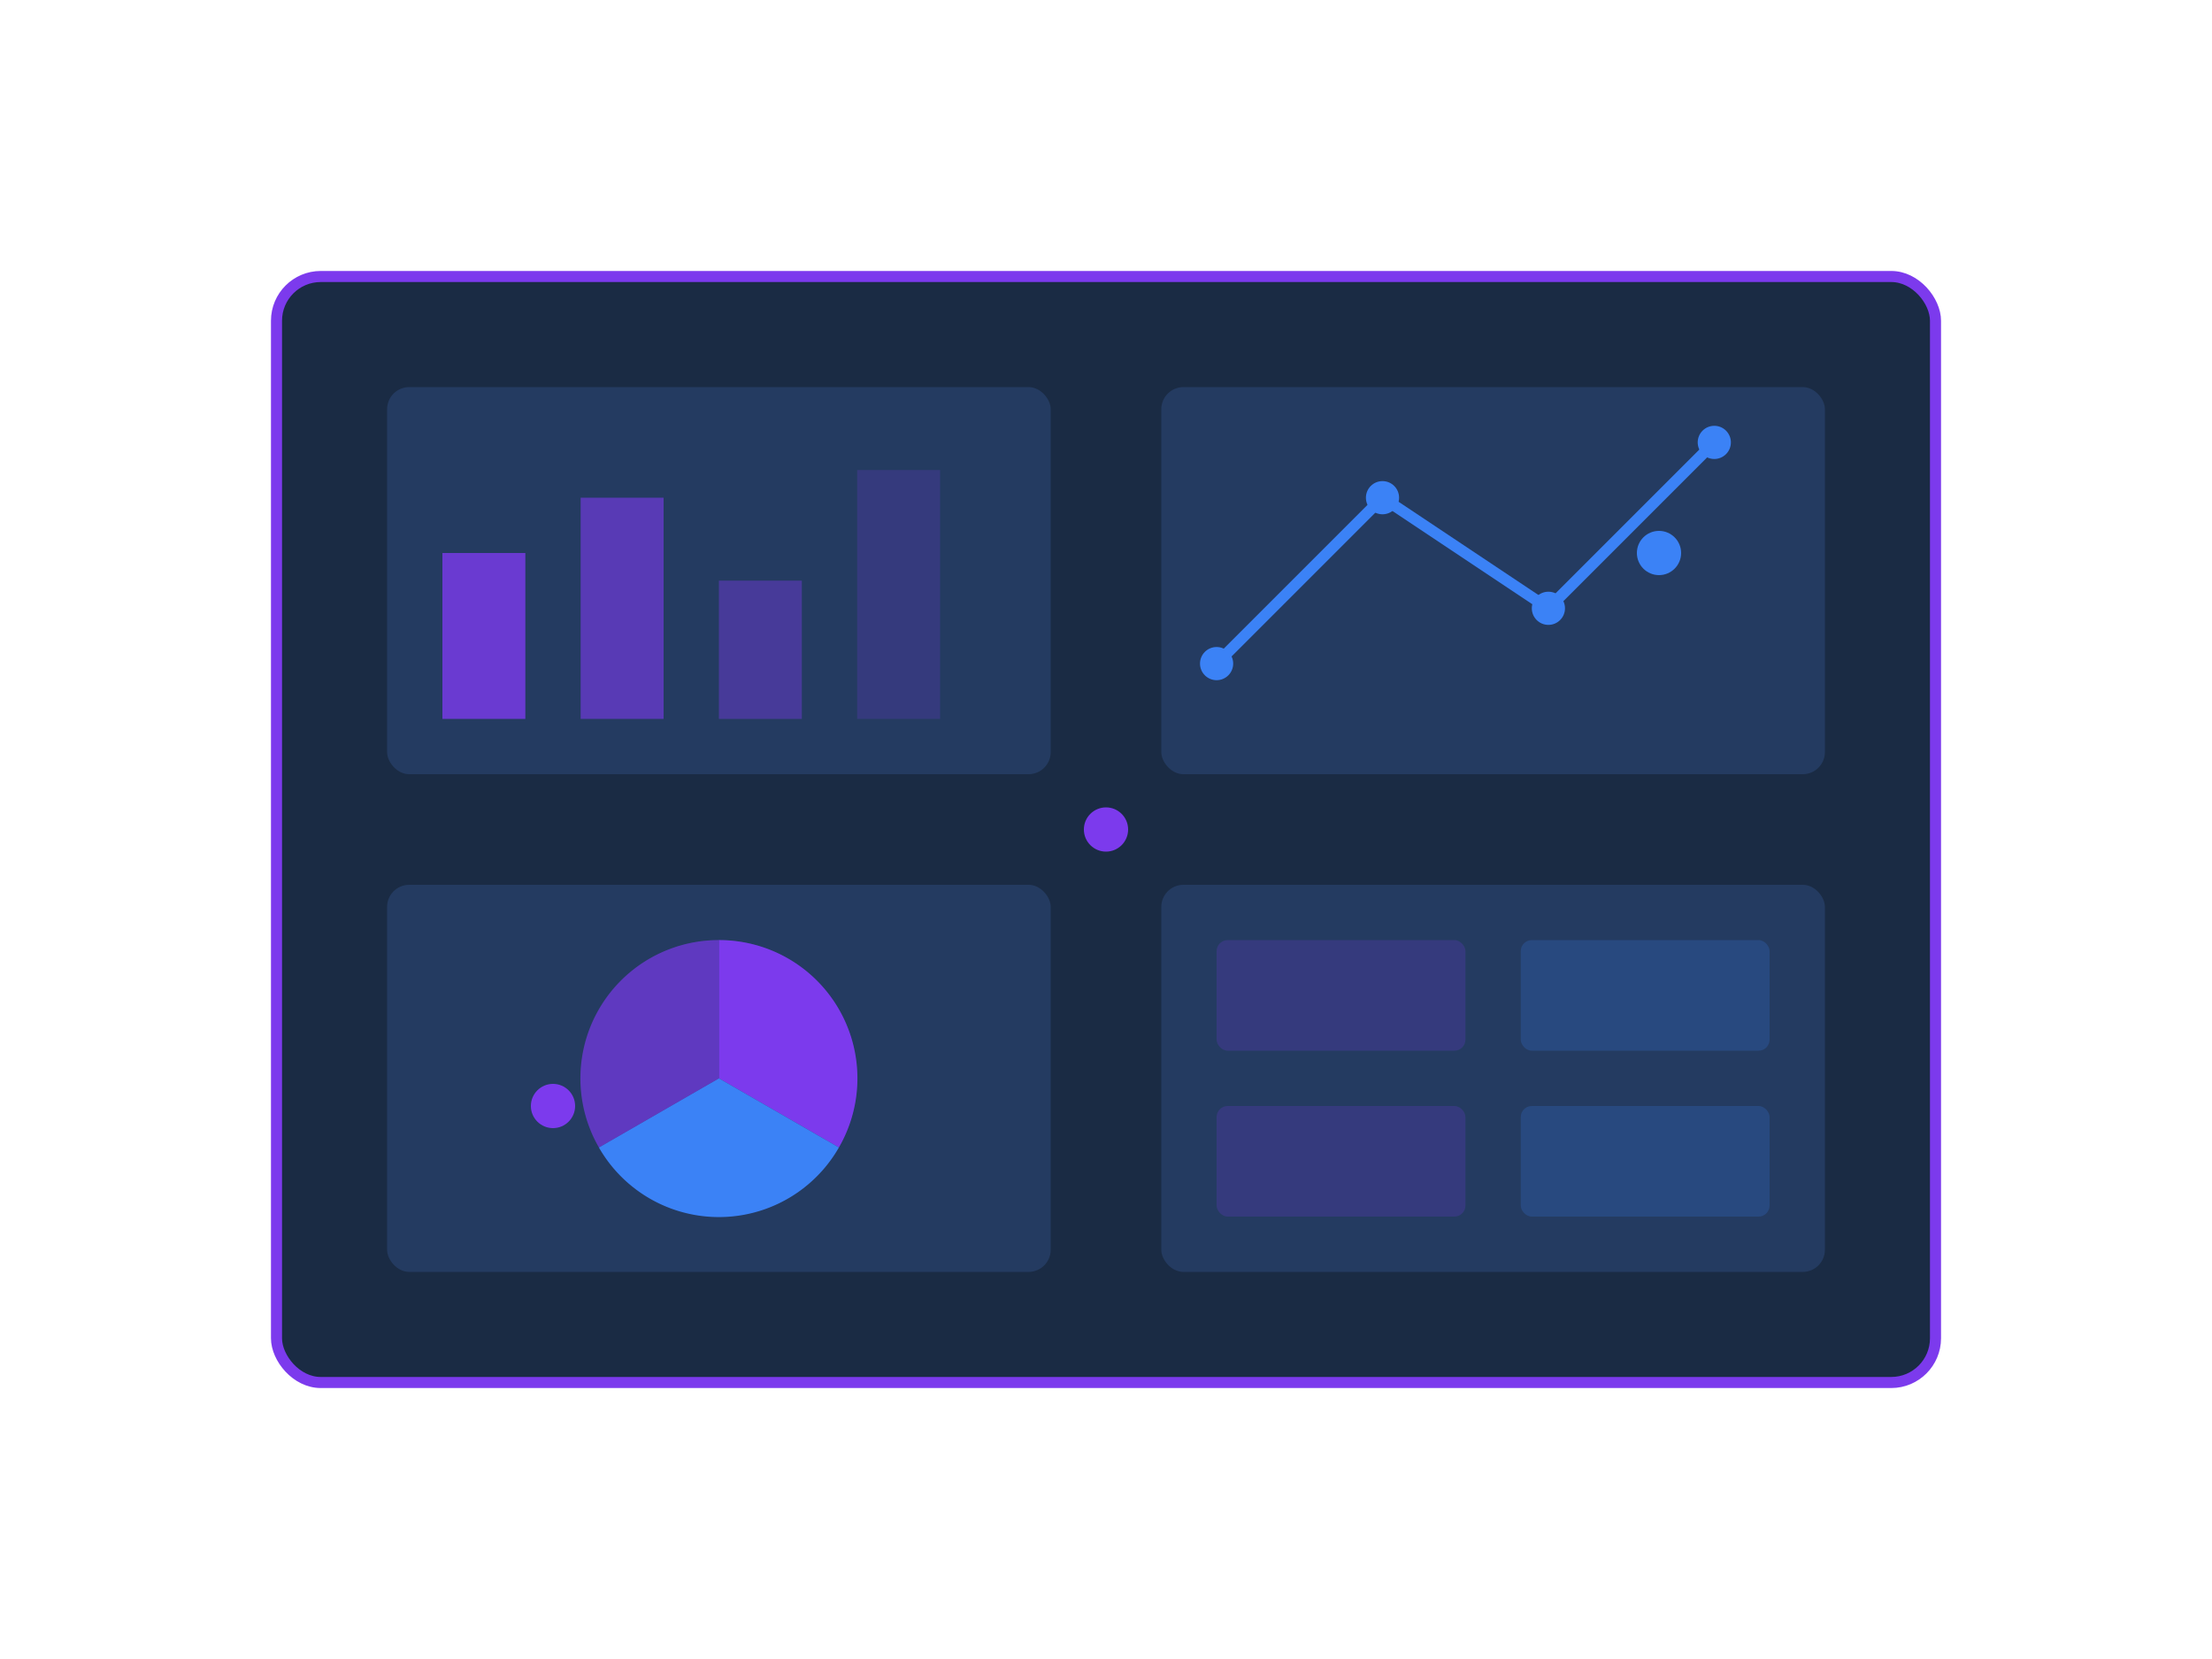 <?xml version="1.0" encoding="UTF-8"?>
<svg width="400" height="300" viewBox="0 0 400 300" fill="none" xmlns="http://www.w3.org/2000/svg">
  <!-- Dashboard Frame -->
  <rect x="50" y="50" width="300" height="200" rx="8" fill="#1A2B44" stroke="#7C3AED" stroke-width="2"/>
  
  <!-- Dashboard Grid -->
  <g transform="translate(70,70)">
    <!-- Chart 1: Mini Bar Chart -->
    <g>
      <rect x="0" y="0" width="120" height="70" rx="4" fill="#243B61"/>
      <rect x="10" y="30" width="15" height="30" fill="#7C3AED" fill-opacity="0.8"/>
      <rect x="35" y="20" width="15" height="40" fill="#7C3AED" fill-opacity="0.6"/>
      <rect x="60" y="35" width="15" height="25" fill="#7C3AED" fill-opacity="0.4"/>
      <rect x="85" y="15" width="15" height="45" fill="#7C3AED" fill-opacity="0.2"/>
    </g>
    
    <!-- Chart 2: Mini Line Chart -->
    <g transform="translate(140,0)">
      <rect x="0" y="0" width="120" height="70" rx="4" fill="#243B61"/>
      <path d="M10 50L40 20L70 40L100 10" stroke="#3B82F6" stroke-width="2" fill="none"/>
      <circle cx="10" cy="50" r="3" fill="#3B82F6"/>
      <circle cx="40" cy="20" r="3" fill="#3B82F6"/>
      <circle cx="70" cy="40" r="3" fill="#3B82F6"/>
      <circle cx="100" cy="10" r="3" fill="#3B82F6"/>
    </g>
    
    <!-- Chart 3: Mini Donut Chart -->
    <g transform="translate(0,90)">
      <rect x="0" y="0" width="120" height="70" rx="4" fill="#243B61"/>
      <circle cx="60" cy="35" r="25" fill="#7C3AED" fill-opacity="0.2"/>
      <path d="M60 35L60 10A25 25 0 0 1 81.7 47.5L60 35Z" fill="#7C3AED"/>
      <path d="M60 35L81.7 47.5A25 25 0 0 1 38.3 47.5L60 35Z" fill="#3B82F6"/>
      <path d="M60 35L38.3 47.5A25 25 0 0 1 60 10L60 35Z" fill="#7C3AED" fill-opacity="0.6"/>
    </g>
    
    <!-- Chart 4: KPI Cards -->
    <g transform="translate(140,90)">
      <rect x="0" y="0" width="120" height="70" rx="4" fill="#243B61"/>
      <rect x="10" y="10" width="45" height="20" rx="2" fill="#7C3AED" fill-opacity="0.2"/>
      <rect x="65" y="10" width="45" height="20" rx="2" fill="#3B82F6" fill-opacity="0.2"/>
      <rect x="10" y="40" width="45" height="20" rx="2" fill="#7C3AED" fill-opacity="0.2"/>
      <rect x="65" y="40" width="45" height="20" rx="2" fill="#3B82F6" fill-opacity="0.2"/>
    </g>
  </g>
  
  <!-- Interactive Elements -->
  <g>
    <circle cx="200" cy="150" r="4" fill="#7C3AED">
      <animate attributeName="opacity" values="1;0;1" dur="2s" repeatCount="indefinite"/>
    </circle>
    <circle cx="300" cy="100" r="4" fill="#3B82F6">
      <animate attributeName="opacity" values="0;1;0" dur="1.5s" repeatCount="indefinite"/>
    </circle>
    <circle cx="100" cy="200" r="4" fill="#7C3AED">
      <animate attributeName="opacity" values="1;0;1" dur="3s" repeatCount="indefinite"/>
    </circle>
  </g>
</svg> 